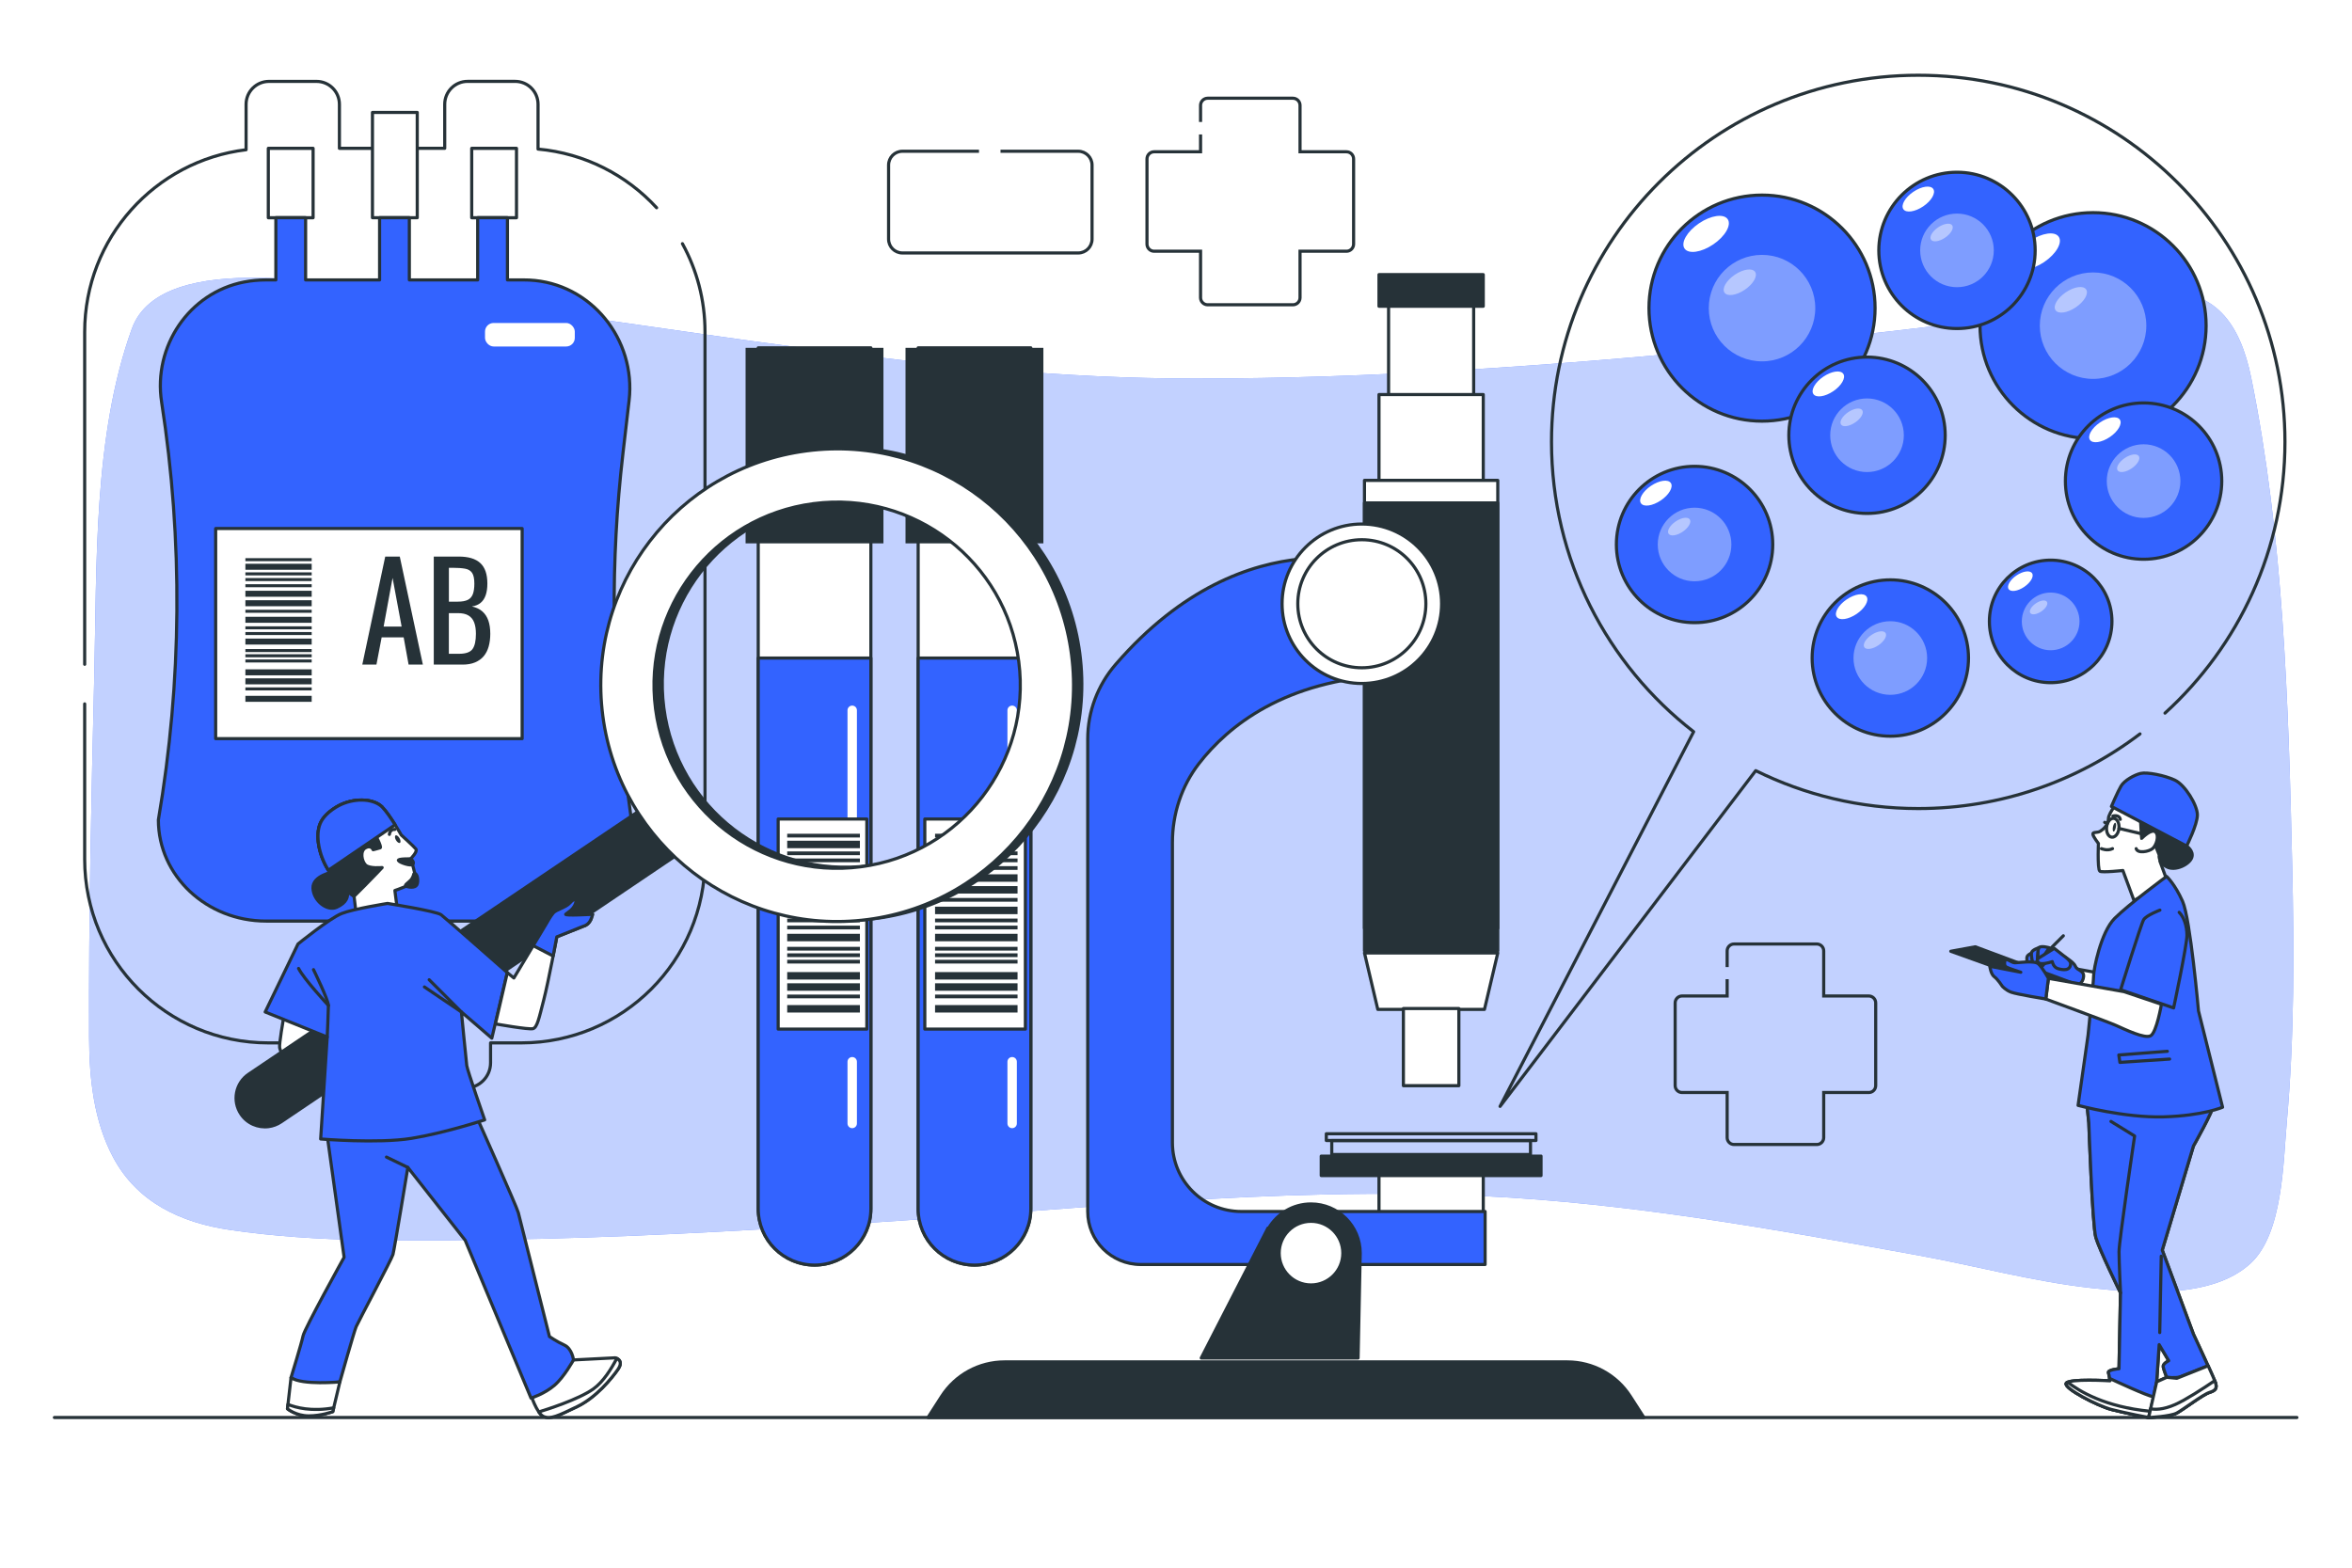 <svg class="animated" id="freepik_stories-blood-research" xmlns="http://www.w3.org/2000/svg" viewBox="0 0 750 500" version="1.1" xmlns:xlink="http://www.w3.org/1999/xlink" xmlns:svgjs="http://svgjs.com/svgjs"><style>svg#freepik_stories-blood-research:not(.animated) .animable {opacity: 0;}svg#freepik_stories-blood-research.animated #freepik--Blood_Cells--inject-2 {animation: 1.5s Infinite  linear floating;animation-delay: 0s;}svg#freepik_stories-blood-research.animated #freepik--Character_2--inject-2 {animation: 1s 1 forwards cubic-bezier(.36,-0.01,.5,1.38) slideRight;animation-delay: 0s;}svg#freepik_stories-blood-research.animated #freepik--Character_1--inject-2 {animation: 1s 1 forwards cubic-bezier(.36,-0.01,.5,1.38) slideUp,1.5s Infinite  linear wind;animation-delay: 0s,1s;}            @keyframes floating {                0% {                    opacity: 1;                    transform: translateY(0px);                }                50% {                    transform: translateY(-10px);                }                100% {                    opacity: 1;                    transform: translateY(0px);                }            }                    @keyframes slideRight {                0% {                    opacity: 0;                    transform: translateX(30px);                }                100% {                    opacity: 1;                    transform: translateX(0);                }            }                    @keyframes slideUp {                0% {                    opacity: 0;                    transform: translateY(30px);                }                100% {                    opacity: 1;                    transform: inherit;                }            }                    @keyframes wind {                0% {                    transform: rotate( 0deg );                }                25% {                    transform: rotate( 1deg );                }                75% {                    transform: rotate( -1deg );                }            }        </style><g id="freepik--background-simple--inject-2" class="animable" style="transform-origin: 379.848px 250.316px;"><g id="elw7umhg19s3f" class="animable" style="transform-origin: 379.848px 250.316px;"><path d="M687.38,93.33c-12.06,1.25-26.77,5.09-33.32,5.96-34.45,4.58-68.99,8.57-103.58,11.93-56.24,5.46-112.77,9.52-169.31,9.52-84.13,0-166.95-17.18-250.2-26.92-19.8-2.31-79.4-15.31-88.92,11.01-12.35,34.13-11.15,75.42-12.01,111.31-.92,38.29-1.79,76.54-1.63,114.8,.06,13.1,1.49,26.59,7.65,38.15,7.71,14.48,21.7,20.89,37.25,23.18,28.14,4.13,56.68,3.5,85.03,3.11,38.32-.54,76.61-2.74,114.85-5.13,66.19-4.13,133.44-11.92,199.82-8.76,46.6,2.22,92.53,10.52,138.34,18.84,18.56,3.37,36.8,8.39,55.58,10.48,15.21,1.69,38.44,3.48,50.74-7.87,10.33-9.53,10.39-32.26,11.53-44.94,2.44-27.32,2.36-54.89,1.73-82.29-1.18-51.34-2.79-104.75-13.07-155.24-3.49-17.12-11.57-29.1-30.48-27.14Z" style="fill: #3363FF; transform-origin: 379.848px 250.316px;" id="eln4puj39er3c" class="animable"></path><g id="el1lvh1ydnszh"><path d="M687.38,93.33c-12.06,1.25-26.77,5.09-33.32,5.96-34.45,4.58-68.99,8.57-103.58,11.93-56.24,5.46-112.77,9.52-169.31,9.52-84.13,0-166.95-17.18-250.2-26.92-19.8-2.31-79.4-15.31-88.92,11.01-12.35,34.13-11.15,75.42-12.01,111.31-.92,38.29-1.79,76.54-1.63,114.8,.06,13.1,1.49,26.59,7.65,38.15,7.71,14.48,21.7,20.89,37.25,23.18,28.14,4.13,56.68,3.5,85.03,3.11,38.32-.54,76.61-2.74,114.85-5.13,66.19-4.13,133.44-11.92,199.82-8.76,46.6,2.22,92.53,10.52,138.34,18.84,18.56,3.37,36.8,8.39,55.58,10.48,15.21,1.69,38.44,3.48,50.74-7.87,10.33-9.53,10.39-32.26,11.53-44.94,2.44-27.32,2.36-54.89,1.73-82.29-1.18-51.34-2.79-104.75-13.07-155.24-3.49-17.12-11.57-29.1-30.48-27.14Z" style="fill: rgb(255, 255, 255); opacity: 0.7; transform-origin: 379.848px 250.316px;" class="animable" id="els3mti25qmf8"></path></g></g></g><g id="freepik--Floor--inject-2" class="animable" style="transform-origin: 374.885px 452.1px;"><line x1="17.34" y1="452.1" x2="732.43" y2="452.1" style="fill: none; stroke: rgb(38, 50, 56); stroke-linecap: round; stroke-linejoin: round; transform-origin: 374.885px 452.1px;" id="elh4hj3r7v8cf" class="animable"></line></g><g id="freepik--Zoom--inject-2" class="animable" style="transform-origin: 603.48px 188.435px;"><path d="M690.37,227.44c23.5-21.39,38.25-52.22,38.25-86.5,0-64.58-52.35-116.94-116.94-116.94s-116.94,52.35-116.94,116.94c0,37.6,17.75,71.05,45.32,92.44l-61.72,119.49,81.52-107.08c15.62,7.73,33.2,12.09,51.81,12.09,26.58,0,51.09-8.87,70.73-23.81" style="fill: none; stroke: rgb(38, 50, 56); stroke-linecap: round; stroke-linejoin: round; transform-origin: 603.48px 188.435px;" id="el5das0mcv2o" class="animable"></path></g><g id="freepik--Blood_Cells--inject-2" class="animable" style="transform-origin: 611.95px 144.865px;"><g id="elalwq2a293bl" class="animable" style="transform-origin: 611.95px 144.865px;"><g id="elnb1uf6w3yh" class="animable" style="transform-origin: 561.87px 98.27px;"><circle cx="561.87" cy="98.27" r="36.05" style="fill: #3363FF; stroke: rgb(38, 50, 56); stroke-linecap: round; stroke-linejoin: round; transform-origin: 561.87px 98.27px;" id="el7995utgop55" class="animable"></circle><g id="elkrvr7djbgzh"><circle cx="561.87" cy="98.27" r="16.98" style="fill: rgb(255, 255, 255); opacity: 0.37; transform-origin: 561.87px 98.27px;" class="animable" id="eln8u5pwt987"></circle></g><path d="M550.93,69.92c1.26,1.85-.81,5.45-4.61,8.03-3.8,2.58-7.91,3.17-9.16,1.32-1.26-1.85,.81-5.45,4.61-8.03,3.8-2.58,7.91-3.17,9.16-1.32Z" style="fill: rgb(255, 255, 255); transform-origin: 544.045px 74.595px;" id="eloc8sn3evfn" class="animable"></path><g id="el1i3sj07xhm7"><path d="M559.66,86.71c.89,1.31-.57,3.86-3.27,5.69-2.7,1.83-5.6,2.25-6.49,.93-.89-1.31,.57-3.86,3.27-5.69,2.7-1.83,5.6-2.25,6.49-.93Z" style="fill: rgb(255, 255, 255); opacity: 0.43; transform-origin: 554.78px 90.02px;" class="animable" id="el5cexif5qwpl"></path></g></g><g id="ele7i7u26s5b" class="animable" style="transform-origin: 667.43px 103.87px;"><circle cx="667.43" cy="103.87" r="36.05" style="fill: #3363FF; stroke: rgb(38, 50, 56); stroke-linecap: round; stroke-linejoin: round; transform-origin: 667.43px 103.87px;" id="ell5tikhdjoj" class="animable"></circle><g id="eloho0fi2xvcr"><circle cx="667.43" cy="103.87" r="16.98" style="fill: rgb(255, 255, 255); opacity: 0.37; transform-origin: 667.43px 103.87px;" class="animable" id="elokeyt7r944c"></circle></g><path d="M656.49,75.52c1.26,1.85-.81,5.45-4.61,8.03-3.8,2.58-7.91,3.17-9.16,1.32-1.26-1.85,.81-5.45,4.61-8.03s7.91-3.17,9.16-1.32Z" style="fill: rgb(255, 255, 255); transform-origin: 649.605px 80.195px;" id="elhzb61pqi7z6" class="animable"></path><g id="el10rjb37wh2qm"><path d="M665.22,92.31c.89,1.31-.57,3.86-3.27,5.69-2.7,1.83-5.6,2.25-6.49,.93-.89-1.31,.57-3.86,3.27-5.69,2.7-1.83,5.6-2.25,6.49-.93Z" style="fill: rgb(255, 255, 255); opacity: 0.43; transform-origin: 660.34px 95.62px;" class="animable" id="elqdv8360ni"></path></g></g><g id="elzv6c1ymass" class="animable" style="transform-origin: 595.35px 138.82px;"><circle cx="595.35" cy="138.82" r="24.93" style="fill: #3363FF; stroke: rgb(38, 50, 56); stroke-linecap: round; stroke-linejoin: round; transform-origin: 595.35px 138.82px;" id="elm3a7rne1ya" class="animable"></circle><g id="elpbshrb9a1l"><circle cx="595.35" cy="138.82" r="11.74" style="fill: rgb(255, 255, 255); opacity: 0.37; transform-origin: 595.35px 138.82px;" class="animable" id="elf0lbhyj2q5q"></circle></g><path d="M587.78,119.22c.87,1.28-.56,3.77-3.19,5.55-2.63,1.78-5.47,2.19-6.34,.91-.87-1.28,.56-3.77,3.19-5.55s5.47-2.19,6.34-.91Z" style="fill: rgb(255, 255, 255); transform-origin: 583.015px 122.45px;" id="elxrn6b6mf5ef" class="animable"></path><g id="elwnw5yzacdcd"><path d="M593.82,130.82c.62,.91-.4,2.67-2.26,3.93-1.86,1.26-3.87,1.55-4.49,.65-.62-.91,.4-2.67,2.26-3.93,1.86-1.26,3.87-1.55,4.49-.65Z" style="fill: rgb(255, 255, 255); opacity: 0.43; transform-origin: 590.445px 133.11px;" class="animable" id="elp7fr3qx69e"></path></g></g><g id="elwt2y7jffc6i" class="animable" style="transform-origin: 653.91px 198.19px;"><g id="elutnwsqex4ri"><circle cx="653.91" cy="198.19" r="19.54" style="fill: #3363FF; stroke: rgb(38, 50, 56); stroke-linecap: round; stroke-linejoin: round; transform-origin: 653.91px 198.19px; transform: rotate(-75.15deg);" class="animable" id="el20pd1jdvgbs"></circle></g><g id="el80mjav52uxx"><circle cx="653.91" cy="198.19" r="9.2" style="fill: rgb(255, 255, 255); opacity: 0.37; transform-origin: 653.91px 198.19px; transform: rotate(-75.07deg);" class="animable" id="eli24dcjspvz7"></circle></g><path d="M647.98,182.83c.68,1-.44,2.95-2.5,4.35-2.06,1.4-4.29,1.72-4.97,.71-.68-1,.44-2.95,2.5-4.35,2.06-1.4,4.29-1.72,4.97-.71Z" style="fill: rgb(255, 255, 255); transform-origin: 644.245px 185.36px;" id="el491haup3j2m" class="animable"></path><g id="elth3ffbq3co"><path d="M652.71,191.93c.48,.71-.31,2.09-1.77,3.08-1.46,.99-3.04,1.22-3.52,.51s.31-2.09,1.77-3.08c1.46-.99,3.04-1.22,3.52-.51Z" style="fill: rgb(255, 255, 255); opacity: 0.43; transform-origin: 650.065px 193.725px;" class="animable" id="el8lhyxyz6ozj"></path></g></g><g id="elz5k7ckmyus" class="animable" style="transform-origin: 624.04px 79.86px;"><g id="el4vxikkv0lyi"><circle cx="624.04" cy="79.86" r="24.93" style="fill: #3363FF; stroke: rgb(38, 50, 56); stroke-linecap: round; stroke-linejoin: round; transform-origin: 624.04px 79.86px; transform: rotate(-22.87deg);" class="animable" id="el2ecyrpipyx8"></circle></g><g id="elo01qhqc3p4"><circle cx="624.04" cy="79.86" r="11.74" style="fill: rgb(255, 255, 255); opacity: 0.37; transform-origin: 624.04px 79.86px; transform: rotate(-22.67deg);" class="animable" id="elurocpqop6k"></circle></g><path d="M616.47,60.26c.87,1.28-.56,3.77-3.19,5.55-2.63,1.78-5.47,2.19-6.34,.91-.87-1.28,.56-3.77,3.19-5.55s5.47-2.19,6.34-.91Z" style="fill: rgb(255, 255, 255); transform-origin: 611.705px 63.49px;" id="elbrbyyvurtpp" class="animable"></path><g id="eliot05o2qybn"><path d="M622.51,71.87c.62,.91-.4,2.67-2.26,3.93-1.86,1.26-3.87,1.55-4.49,.65-.62-.91,.4-2.67,2.26-3.93,1.86-1.26,3.87-1.55,4.49-.65Z" style="fill: rgb(255, 255, 255); opacity: 0.43; transform-origin: 619.135px 74.16px;" class="animable" id="elcb1tqpj2r85"></path></g></g><g id="elbn5lsnxw7jp" class="animable" style="transform-origin: 683.54px 153.44px;"><circle cx="683.54" cy="153.44" r="24.93" style="fill: #3363FF; stroke: rgb(38, 50, 56); stroke-linecap: round; stroke-linejoin: round; transform-origin: 683.54px 153.44px;" id="elp2gjtv10olg" class="animable"></circle><g id="el95hicg8ax6"><circle cx="683.54" cy="153.44" r="11.74" style="fill: rgb(255, 255, 255); opacity: 0.37; transform-origin: 683.54px 153.44px;" class="animable" id="elqwegz9rlgwe"></circle></g><path d="M675.97,133.84c.87,1.28-.56,3.77-3.19,5.55-2.63,1.78-5.47,2.19-6.34,.91-.87-1.28,.56-3.77,3.19-5.55,2.63-1.78,5.47-2.19,6.34-.91Z" style="fill: rgb(255, 255, 255); transform-origin: 671.205px 137.07px;" id="ele6ktufwwitv" class="animable"></path><g id="elzu6yolursc"><path d="M682.01,145.45c.62,.91-.4,2.67-2.26,3.93-1.86,1.26-3.87,1.55-4.49,.65-.62-.91,.4-2.67,2.26-3.93,1.86-1.26,3.87-1.55,4.49-.65Z" style="fill: rgb(255, 255, 255); opacity: 0.43; transform-origin: 678.635px 147.74px;" class="animable" id="el5jpyp7taoj"></path></g></g><g id="elfs4nflw9rhh" class="animable" style="transform-origin: 540.36px 173.66px;"><circle cx="540.36" cy="173.66" r="24.93" style="fill: #3363FF; stroke: rgb(38, 50, 56); stroke-linecap: round; stroke-linejoin: round; transform-origin: 540.36px 173.66px;" id="elrsiyk1wqyt" class="animable"></circle><g id="elulk5v6f1ota"><circle cx="540.36" cy="173.66" r="11.74" style="fill: rgb(255, 255, 255); opacity: 0.37; transform-origin: 540.36px 173.66px;" class="animable" id="elbxaxhh39o3l"></circle></g><path d="M532.79,154.05c.87,1.28-.56,3.77-3.19,5.55-2.63,1.78-5.47,2.19-6.34,.91-.87-1.28,.56-3.77,3.19-5.55,2.63-1.78,5.47-2.19,6.34-.91Z" style="fill: rgb(255, 255, 255); transform-origin: 528.025px 157.28px;" id="elbiz41iglw8" class="animable"></path><g id="ellpt0egv4ma9"><path d="M538.83,165.66c.62,.91-.4,2.67-2.26,3.93s-3.87,1.55-4.49,.65c-.62-.91,.4-2.67,2.26-3.93s3.87-1.55,4.49-.65Z" style="fill: rgb(255, 255, 255); opacity: 0.43; transform-origin: 535.455px 167.95px;" class="animable" id="elv6av8iiol8i"></path></g></g><g id="elz6zbmd7lx8d" class="animable" style="transform-origin: 602.78px 209.87px;"><g id="el4w3lv2cmjgs"><circle cx="602.78" cy="209.87" r="24.93" style="fill: #3363FF; stroke: rgb(38, 50, 56); stroke-linecap: round; stroke-linejoin: round; transform-origin: 602.78px 209.87px; transform: rotate(-22.87deg);" class="animable" id="elgprft94zacg"></circle></g><g id="el6c1n4rtuhkw"><circle cx="602.78" cy="209.87" r="11.74" style="fill: rgb(255, 255, 255); opacity: 0.37; transform-origin: 602.78px 209.87px; transform: rotate(-45deg);" class="animable" id="el51dqu5r4r4n"></circle></g><path d="M595.21,190.27c.87,1.28-.56,3.77-3.19,5.55-2.63,1.78-5.47,2.19-6.34,.91-.87-1.28,.56-3.77,3.19-5.55s5.47-2.19,6.34-.91Z" style="fill: rgb(255, 255, 255); transform-origin: 590.445px 193.5px;" id="ellwxuqczp60d" class="animable"></path><g id="eliucdslt122b"><path d="M601.25,201.87c.62,.91-.4,2.67-2.26,3.93-1.86,1.26-3.87,1.55-4.49,.65-.62-.91,.4-2.67,2.26-3.93,1.86-1.26,3.87-1.55,4.49-.65Z" style="fill: rgb(255, 255, 255); opacity: 0.43; transform-origin: 597.875px 204.16px;" class="animable" id="el6otrxv8eevb"></path></g></g></g></g><g id="freepik--Microscope--inject-2" class="animable" style="transform-origin: 410.065px 269.845px;"><g id="elki0uavkkmc" class="animable" style="transform-origin: 410.065px 269.845px;"><g id="elm8mtm7yy4c"><rect x="439.73" y="372.04" width="33.25" height="28.89" style="fill: rgb(255, 255, 255); stroke: rgb(38, 50, 56); stroke-linecap: round; stroke-linejoin: round; transform-origin: 456.355px 386.485px; transform: rotate(180deg);" class="animable" id="el7snlhqk0gww"></rect></g><path d="M442.79,181.23v34.13c-33.17,1.59-51.18,16.17-60.47,28.17-5.57,7.19-8.46,16.09-8.46,25.19v95.72c0,12.13,9.83,21.96,21.96,21.96h77.75v16.9h-109.82c-9.33,0-16.9-7.56-16.9-16.9h0V235.67c0-8.74,3.19-17.16,8.91-23.77,42.29-48.87,87.04-30.68,87.04-30.68Z" style="fill: #3363FF; stroke: rgb(38, 50, 56); stroke-linecap: round; stroke-linejoin: round; transform-origin: 410.21px 290.604px;" id="el14aowqubnud9" class="animable"></path><g id="elwdns6fv98j"><rect x="442.79" y="91.27" width="27.13" height="124.1" style="fill: rgb(255, 255, 255); stroke: rgb(38, 50, 56); stroke-linecap: round; stroke-linejoin: round; transform-origin: 456.355px 153.32px; transform: rotate(180deg);" class="animable" id="elqdsu2u4or4q"></rect></g><g id="el7z6wkdi6wif"><rect x="439.73" y="125.84" width="33.25" height="124.1" style="fill: rgb(255, 255, 255); stroke: rgb(38, 50, 56); stroke-linecap: round; stroke-linejoin: round; transform-origin: 456.355px 187.89px; transform: rotate(180deg);" class="animable" id="eldijpsa8mf5a"></rect></g><g id="elp425rw9ziv"><rect x="439.73" y="87.59" width="33.25" height="10.08" style="fill: rgb(38, 50, 56); stroke: rgb(38, 50, 56); stroke-linecap: round; stroke-linejoin: round; transform-origin: 456.355px 92.63px; transform: rotate(180deg);" class="animable" id="elj0tw3whntzk"></rect></g><g id="elj27n2ea1nvq" class="animable" style="transform-origin: 456.355px 364.91px;"><rect x="424.67" y="363.78" width="63.37" height="4.44" style="fill: none; stroke: rgb(38, 50, 56); stroke-linecap: round; stroke-linejoin: round; transform-origin: 456.355px 366px;" id="ellg6o26p5ayc" class="animable"></rect><rect x="422.93" y="361.6" width="66.85" height="2.15" style="fill: none; stroke: rgb(38, 50, 56); stroke-linecap: round; stroke-linejoin: round; transform-origin: 456.355px 362.675px;" id="el7q7owloktbr" class="animable"></rect></g><g id="el1kn34fsy8vq"><rect x="421.31" y="368.73" width="70.09" height="6.2" style="fill: rgb(38, 50, 56); stroke: rgb(38, 50, 56); stroke-linecap: round; stroke-linejoin: round; transform-origin: 456.355px 371.83px; transform: rotate(180deg);" class="animable" id="elamr90s4f4o9"></rect></g><g id="elnpo9k0ykfxh"><rect x="435.1" y="153.21" width="42.51" height="142.83" style="fill: rgb(255, 255, 255); stroke: rgb(38, 50, 56); stroke-linecap: round; stroke-linejoin: round; transform-origin: 456.355px 224.625px; transform: rotate(180deg);" class="animable" id="eluzk2gdkb8f"></rect></g><g id="elvmikgbsoc09"><rect x="435.1" y="160.41" width="42.51" height="142.83" style="fill: rgb(38, 50, 56); stroke: rgb(38, 50, 56); stroke-linecap: round; stroke-linejoin: round; transform-origin: 456.355px 231.825px; transform: rotate(180deg);" class="animable" id="elbw5qlskekea"></rect></g><polygon points="439.35 321.94 473.36 321.94 477.61 303.93 435.1 303.93 439.35 321.94" style="fill: rgb(255, 255, 255); stroke: rgb(38, 50, 56); stroke-linecap: round; stroke-linejoin: round; transform-origin: 456.355px 312.935px;" id="el3y1yb6iv5r6" class="animable"></polygon><g id="elucfzproyjk"><rect x="447.51" y="321.66" width="17.69" height="24.61" style="fill: rgb(255, 255, 255); stroke: rgb(38, 50, 56); stroke-linecap: round; stroke-linejoin: round; transform-origin: 456.355px 333.965px; transform: rotate(180deg);" class="animable" id="el0ji3m6w81ouq"></rect></g><g id="elmti96hxxz8h"><circle cx="434.26" cy="192.56" r="25.43" style="fill: rgb(255, 255, 255); stroke: rgb(38, 50, 56); stroke-linecap: round; stroke-linejoin: round; transform-origin: 434.26px 192.56px; transform: rotate(-35.56deg);" class="animable" id="elu4ew7wil1za"></circle></g><path d="M413.84,192.56c0-11.28,9.14-20.42,20.42-20.42s20.42,9.14,20.42,20.42-9.14,20.42-20.42,20.42-20.42-9.14-20.42-20.42Z" style="fill: rgb(255, 255, 255); stroke: rgb(38, 50, 56); stroke-linecap: round; stroke-linejoin: round; transform-origin: 434.26px 192.56px;" id="elbw0qh44iuz" class="animable"></path><path d="M404.32,391.69l.21,.06c2.73-4.64,7.75-7.76,13.52-7.76,8.66,0,15.69,7.02,15.69,15.69l-.68,33.44h-50.01l21.27-41.43Z" style="fill: rgb(38, 50, 56); stroke: rgb(38, 50, 56); stroke-linecap: round; stroke-linejoin: round; transform-origin: 408.395px 408.555px;" id="elbj3gaddp98n" class="animable"></path><path d="M407.9,399.67c0-5.61,4.54-10.15,10.15-10.15s10.15,4.55,10.15,10.15-4.54,10.15-10.15,10.15-10.15-4.55-10.15-10.15Z" style="fill: rgb(255, 255, 255); stroke: rgb(38, 50, 56); stroke-linecap: round; stroke-linejoin: round; transform-origin: 418.05px 399.67px;" id="elnvghtuvzo3" class="animable"></path><path d="M295.92,452.1h228.29l-4.38-6.8c-4.38-6.81-11.93-10.93-20.03-10.93h-179.47c-8.1,0-15.64,4.12-20.03,10.93l-4.38,6.8Z" style="fill: rgb(38, 50, 56); stroke: rgb(38, 50, 56); stroke-linecap: round; stroke-linejoin: round; transform-origin: 410.065px 443.235px;" id="ellzmymyrrpx" class="animable"></path></g></g><g id="freepik--Test_tubes--inject-2" class="animable" style="transform-origin: 285.23px 257.21px;"><g id="elijp7jejzodh" class="animable" style="transform-origin: 259.73px 257.21px;"><g id="elcamm9byxi9e" class="animable" style="transform-origin: 259.73px 257.21px;"><path d="M241.78,110.94h35.92V385.52c0,9.91-8.05,17.96-17.96,17.96h0c-9.91,0-17.96-8.05-17.96-17.96V110.94h0Z" style="fill: rgb(255, 255, 255); stroke: rgb(38, 50, 56); stroke-linecap: round; stroke-linejoin: round; transform-origin: 259.74px 257.21px;" id="elcyswugoy9r" class="animable"></path><path d="M241.78,209.88v175.64c0,9.92,8.04,17.96,17.96,17.96h0c9.92,0,17.96-8.04,17.96-17.96V209.88h-35.92Z" style="fill: #3363FF; stroke: rgb(38, 50, 56); stroke-linecap: round; stroke-linejoin: round; transform-origin: 259.74px 306.68px;" id="elhsh9wdyry9e" class="animable"></path><rect x="237.75" y="110.94" width="43.96" height="62.36" style="fill: rgb(38, 50, 56); transform-origin: 259.73px 142.12px;" id="el0ywen5agdmh" class="animable"></rect><g id="ela0wpsssfv4v" class="animable" style="transform-origin: 271.75px 292.43px;"><line x1="271.75" y1="338.63" x2="271.75" y2="358.32" style="fill: none; stroke: rgb(255, 255, 255); stroke-linecap: round; stroke-miterlimit: 10; stroke-width: 3px; transform-origin: 271.75px 348.475px;" id="eld8yy0y37p0q" class="animable"></line><line x1="271.75" y1="226.54" x2="271.75" y2="315.15" style="fill: none; stroke: rgb(255, 255, 255); stroke-linecap: round; stroke-miterlimit: 10; stroke-width: 3px; transform-origin: 271.75px 270.845px;" id="ely1qgoboogf" class="animable"></line></g></g><g id="el3l1jkf7ymvo" class="animable" style="transform-origin: 262.275px 294.72px;"><rect x="248.14" y="261.22" width="28.27" height="67" style="fill: rgb(255, 255, 255); stroke: rgb(38, 50, 56); stroke-linecap: round; stroke-linejoin: round; transform-origin: 262.275px 294.72px;" id="el18j1v897mjx" class="animable"></rect><rect x="251.02" y="265.92" width="23.18" height="1.19" style="fill: rgb(38, 50, 56); transform-origin: 262.61px 266.515px;" id="elftl9v2pjkot" class="animable"></rect><rect x="251.02" y="271.56" width="23.18" height="1.19" style="fill: rgb(38, 50, 56); transform-origin: 262.61px 272.155px;" id="el8kc0cqbrr8u" class="animable"></rect><rect x="251.02" y="273.81" width="23.18" height="1.19" style="fill: rgb(38, 50, 56); transform-origin: 262.61px 274.405px;" id="eloz0ewq41pk" class="animable"></rect><rect x="251.02" y="276.25" width="23.18" height="1.19" style="fill: rgb(38, 50, 56); transform-origin: 262.61px 276.845px;" id="elfq3qv874fuh" class="animable"></rect><rect x="251.02" y="286.4" width="23.18" height="1.19" style="fill: rgb(38, 50, 56); transform-origin: 262.61px 286.995px;" id="el90l6s843uii" class="animable"></rect><rect x="251.02" y="292.97" width="23.18" height="1.19" style="fill: rgb(38, 50, 56); transform-origin: 262.61px 293.565px;" id="eldfdhg7pk2dn" class="animable"></rect><rect x="251.02" y="295.23" width="23.18" height="1.19" style="fill: rgb(38, 50, 56); transform-origin: 262.61px 295.825px;" id="el5mtsq06n1wr" class="animable"></rect><rect x="251.02" y="304.06" width="23.18" height="1.19" style="fill: rgb(38, 50, 56); transform-origin: 262.61px 304.655px;" id="el8j1o2skdje5" class="animable"></rect><rect x="251.02" y="306.12" width="23.18" height="1.19" style="fill: rgb(38, 50, 56); transform-origin: 262.61px 306.715px;" id="el86eo6hlv92g" class="animable"></rect><rect x="251.02" y="317.21" width="23.18" height="1.19" style="fill: rgb(38, 50, 56); transform-origin: 262.61px 317.805px;" id="elvc8fc9o5fc8" class="animable"></rect><rect x="251.02" y="301.99" width="23.18" height="1.19" style="fill: rgb(38, 50, 56); transform-origin: 262.61px 302.585px;" id="elg7by6w2uh7r" class="animable"></rect><rect x="251.02" y="268.14" width="23.18" height="2.38" style="fill: rgb(38, 50, 56); transform-origin: 262.61px 269.33px;" id="el3n6qp89ea7d" class="animable"></rect><rect x="251.02" y="278.85" width="23.18" height="2.38" style="fill: rgb(38, 50, 56); transform-origin: 262.61px 280.04px;" id="elvgh4pp4dkml" class="animable"></rect><rect x="251.02" y="282.61" width="23.18" height="2.38" style="fill: rgb(38, 50, 56); transform-origin: 262.61px 283.8px;" id="el4vorl4nky9j" class="animable"></rect><rect x="251.02" y="289.18" width="23.18" height="2.38" style="fill: rgb(38, 50, 56); transform-origin: 262.61px 290.37px;" id="el0844gidkefpx" class="animable"></rect><rect x="251.02" y="297.83" width="23.18" height="2.38" style="fill: rgb(38, 50, 56); transform-origin: 262.61px 299.02px;" id="elun0ux0qn6m" class="animable"></rect><rect x="251.02" y="310.04" width="23.18" height="2.38" style="fill: rgb(38, 50, 56); transform-origin: 262.61px 311.23px;" id="ele54yrol38kl" class="animable"></rect><rect x="251.02" y="313.61" width="23.18" height="2.38" style="fill: rgb(38, 50, 56); transform-origin: 262.61px 314.8px;" id="el8brg2qnd9gu" class="animable"></rect><rect x="251.02" y="320.56" width="23.18" height="2.38" style="fill: rgb(38, 50, 56); transform-origin: 262.61px 321.75px;" id="el4qlf28cjugv" class="animable"></rect></g></g><g id="el5726oi9aroo" class="animable" style="transform-origin: 310.73px 257.21px;"><g id="elqr9t6stz3w" class="animable" style="transform-origin: 310.73px 257.21px;"><path d="M292.78,110.94h35.92V385.52c0,9.91-8.05,17.96-17.96,17.96h0c-9.91,0-17.96-8.05-17.96-17.96V110.94h0Z" style="fill: rgb(255, 255, 255); stroke: rgb(38, 50, 56); stroke-linecap: round; stroke-linejoin: round; transform-origin: 310.74px 257.21px;" id="el5za50r60fl8" class="animable"></path><path d="M292.78,209.88v175.64c0,9.92,8.04,17.96,17.96,17.96h0c9.92,0,17.96-8.04,17.96-17.96V209.88h-35.92Z" style="fill: #3363FF; stroke: rgb(38, 50, 56); stroke-linecap: round; stroke-linejoin: round; transform-origin: 310.74px 306.68px;" id="elfjuwcttva2m" class="animable"></path><rect x="288.75" y="110.94" width="43.96" height="62.36" style="fill: rgb(38, 50, 56); transform-origin: 310.73px 142.12px;" id="el2tazqrjinyt" class="animable"></rect><g id="el3l1rb8wn9r8" class="animable" style="transform-origin: 322.75px 292.43px;"><line x1="322.75" y1="338.63" x2="322.75" y2="358.32" style="fill: none; stroke: rgb(255, 255, 255); stroke-linecap: round; stroke-miterlimit: 10; stroke-width: 3px; transform-origin: 322.75px 348.475px;" id="elfzuetqncju6" class="animable"></line><line x1="322.75" y1="226.54" x2="322.75" y2="315.15" style="fill: none; stroke: rgb(255, 255, 255); stroke-linecap: round; stroke-miterlimit: 10; stroke-width: 3px; transform-origin: 322.75px 270.845px;" id="elfsjl9y6gqsn" class="animable"></line></g></g><g id="elunyxh5igvtp" class="animable" style="transform-origin: 310.935px 294.72px;"><rect x="294.9" y="261.22" width="32.07" height="67" style="fill: rgb(255, 255, 255); stroke: rgb(38, 50, 56); stroke-linecap: round; stroke-linejoin: round; transform-origin: 310.935px 294.72px;" id="elp56mr3gy4sf" class="animable"></rect><rect x="298.17" y="265.92" width="26.3" height="1.19" style="fill: rgb(38, 50, 56); transform-origin: 311.32px 266.515px;" id="elumi53l6aibb" class="animable"></rect><rect x="298.17" y="271.56" width="26.3" height="1.19" style="fill: rgb(38, 50, 56); transform-origin: 311.32px 272.155px;" id="elwgfv1xh6sh" class="animable"></rect><rect x="298.17" y="273.81" width="26.3" height="1.19" style="fill: rgb(38, 50, 56); transform-origin: 311.32px 274.405px;" id="eloqhydp61auf" class="animable"></rect><rect x="298.17" y="276.25" width="26.3" height="1.19" style="fill: rgb(38, 50, 56); transform-origin: 311.32px 276.845px;" id="elg1c35jy5059" class="animable"></rect><rect x="298.17" y="286.4" width="26.3" height="1.19" style="fill: rgb(38, 50, 56); transform-origin: 311.32px 286.995px;" id="el5y68984p88" class="animable"></rect><rect x="298.17" y="292.97" width="26.3" height="1.19" style="fill: rgb(38, 50, 56); transform-origin: 311.32px 293.565px;" id="elkdg69dgf53" class="animable"></rect><rect x="298.17" y="295.23" width="26.3" height="1.19" style="fill: rgb(38, 50, 56); transform-origin: 311.32px 295.825px;" id="elgdsrabnxy8" class="animable"></rect><rect x="298.17" y="304.06" width="26.3" height="1.19" style="fill: rgb(38, 50, 56); transform-origin: 311.32px 304.655px;" id="elkzi5fhwxtt9" class="animable"></rect><rect x="298.17" y="306.12" width="26.3" height="1.19" style="fill: rgb(38, 50, 56); transform-origin: 311.32px 306.715px;" id="elm1zratgskt" class="animable"></rect><rect x="298.17" y="317.21" width="26.3" height="1.19" style="fill: rgb(38, 50, 56); transform-origin: 311.32px 317.805px;" id="eluxcnkxrke8" class="animable"></rect><rect x="298.17" y="301.99" width="26.3" height="1.19" style="fill: rgb(38, 50, 56); transform-origin: 311.32px 302.585px;" id="elhnzfa527qla" class="animable"></rect><rect x="298.17" y="268.14" width="26.3" height="2.38" style="fill: rgb(38, 50, 56); transform-origin: 311.32px 269.33px;" id="elc6uigpk5hxt" class="animable"></rect><rect x="298.17" y="278.85" width="26.3" height="2.38" style="fill: rgb(38, 50, 56); transform-origin: 311.32px 280.04px;" id="elniqazzx0u2b" class="animable"></rect><rect x="298.17" y="282.61" width="26.3" height="2.38" style="fill: rgb(38, 50, 56); transform-origin: 311.32px 283.8px;" id="el96w6exsj4db" class="animable"></rect><rect x="298.17" y="289.18" width="26.3" height="2.38" style="fill: rgb(38, 50, 56); transform-origin: 311.32px 290.37px;" id="el4wk71ddwmv4" class="animable"></rect><rect x="298.17" y="297.83" width="26.3" height="2.38" style="fill: rgb(38, 50, 56); transform-origin: 311.32px 299.02px;" id="elzcf7nlr5o5e" class="animable"></rect><rect x="298.17" y="310.04" width="26.3" height="2.38" style="fill: rgb(38, 50, 56); transform-origin: 311.32px 311.23px;" id="ely9ic36nrnoo" class="animable"></rect><rect x="298.17" y="313.61" width="26.3" height="2.38" style="fill: rgb(38, 50, 56); transform-origin: 311.32px 314.8px;" id="el3lu9t05fc7r" class="animable"></rect><rect x="298.17" y="320.56" width="26.3" height="2.38" style="fill: rgb(38, 50, 56); transform-origin: 311.32px 321.75px;" id="elff7ko7xjk26" class="animable"></rect></g></g></g><g id="freepik--Blood_Bag--inject-2" class="animable animator-active" style="transform-origin: 125.905px 186.49px;"><g id="eledzcl7d8gvg" class="animable" style="transform-origin: 125.905px 186.49px;"><rect x="85.56" y="47.31" width="14.28" height="22.14" style="fill: none; stroke: rgb(38, 50, 56); stroke-linecap: round; stroke-linejoin: round; transform-origin: 92.7px 58.38px;" id="el5d89brjd4sn" class="animable"></rect><rect x="150.42" y="47.31" width="14.28" height="22.14" style="fill: none; stroke: rgb(38, 50, 56); stroke-linecap: round; stroke-linejoin: round; transform-origin: 157.56px 58.38px;" id="elch79fhlrzwv" class="animable"></rect><rect x="118.77" y="35.86" width="14.28" height="33.58" style="fill: none; stroke: rgb(38, 50, 56); stroke-linecap: round; stroke-linejoin: round; transform-origin: 125.91px 52.65px;" id="elbsub1egbau4" class="animable"></rect><path d="M27,224.5v49.56c0,32.34,26.22,58.56,58.56,58.56h9.82v6.36c0,4.45,3.61,8.05,8.05,8.05h44.95c4.45,0,8.05-3.61,8.05-8.05v-6.36h9.82c32.34,0,58.56-26.22,58.56-58.56V105.87c0-10.2-2.61-19.79-7.2-28.15m-99.04-30.41h-10.34v-14.04c0-4.04-3.27-7.31-7.31-7.31h-15.14c-4.04,0-7.31,3.27-7.31,7.31v14.49c-29,3.5-51.47,28.18-51.47,58.12v105.99M209.38,66.26c-9.58-10.42-22.89-17.36-37.81-18.71v-14.29c0-4.04-3.27-7.31-7.31-7.31h-15.14c-4.04,0-7.31,3.27-7.31,7.31v14.04h-8.42m12.41,291.48h-39.79v-6h39.79v6Z" style="fill: none; stroke: rgb(38, 50, 56); stroke-linecap: round; stroke-linejoin: round; transform-origin: 125.905px 186.49px;" id="elh0v9c3xqsnd" class="animable"></path><path d="M198.62,144.83l1.98-17.07c2.27-19.54-12.19-37.5-31.84-38.44-.59-.03-1.17-.04-1.77-.04h-5.18v-19.85h-9.49v19.85h-21.79v-19.85h-9.49v19.85h-23.59v-19.85h-9.49v19.85h-3.13c-2.4,0-4.75,.23-7.01,.67-17.58,3.43-29.02,20.57-26.29,38.27h0c6.84,44.22,6.49,89.16-1.03,133.28h0c0,17.82,15.37,32.27,34.33,32.27h82.17c18.96,0,34.33-14.45,34.33-32.27l-1.87-14.05c-4.52-34.04-4.81-68.52-.84-102.63Z" style="fill: #3363FF; stroke: rgb(38, 50, 56); stroke-linecap: round; stroke-linejoin: round; transform-origin: 125.915px 181.6px;" id="elk7h33kwx6x" class="animable"></path><rect x="68.77" y="168.57" width="97.73" height="67.02" style="fill: rgb(255, 255, 255); stroke: rgb(38, 50, 56); stroke-linecap: round; stroke-linejoin: round; transform-origin: 117.635px 202.08px;" id="elzj1jf5n61a" class="animable"></rect><g id="elgxnrke81h54" class="animable" style="transform-origin: 88.82px 200.93px;"><rect x="78.25" y="178.02" width="21.14" height=".96" style="fill: rgb(38, 50, 56); transform-origin: 88.82px 178.5px;" id="el90z3kug8d3" class="animable"></rect><rect x="78.25" y="182.55" width="21.14" height=".96" style="fill: rgb(38, 50, 56); transform-origin: 88.82px 183.03px;" id="elkes96s1kq2" class="animable"></rect><rect x="78.25" y="184.37" width="21.14" height=".96" style="fill: rgb(38, 50, 56); transform-origin: 88.82px 184.85px;" id="elobfvcsb824" class="animable"></rect><rect x="78.25" y="186.33" width="21.14" height=".96" style="fill: rgb(38, 50, 56); transform-origin: 88.82px 186.81px;" id="el4ucjh397bfg" class="animable"></rect><rect x="78.25" y="194.48" width="21.14" height=".96" style="fill: rgb(38, 50, 56); transform-origin: 88.82px 194.96px;" id="el32jchw44h38" class="animable"></rect><rect x="78.25" y="199.76" width="21.14" height=".96" style="fill: rgb(38, 50, 56); transform-origin: 88.82px 200.24px;" id="el74z98kr306j" class="animable"></rect><rect x="78.25" y="201.58" width="21.14" height=".96" style="fill: rgb(38, 50, 56); transform-origin: 88.82px 202.06px;" id="elmu0fnun4ld" class="animable"></rect><rect x="78.25" y="208.67" width="21.14" height=".96" style="fill: rgb(38, 50, 56); transform-origin: 88.82px 209.15px;" id="elimpf088g1rc" class="animable"></rect><rect x="78.25" y="210.33" width="21.14" height=".96" style="fill: rgb(38, 50, 56); transform-origin: 88.82px 210.81px;" id="el2433g65ztrz" class="animable"></rect><rect x="78.25" y="219.24" width="21.14" height=".96" style="fill: rgb(38, 50, 56); transform-origin: 88.82px 219.72px;" id="elhnkxn22n0nk" class="animable"></rect><rect x="78.25" y="207.01" width="21.14" height=".96" style="fill: rgb(38, 50, 56); transform-origin: 88.82px 207.49px;" id="elsblwxrhizp8" class="animable"></rect><rect x="78.25" y="179.81" width="21.14" height="1.91" style="fill: rgb(38, 50, 56); transform-origin: 88.82px 180.765px;" id="el6poollrt14k" class="animable"></rect><rect x="78.25" y="188.42" width="21.14" height="1.91" style="fill: rgb(38, 50, 56); transform-origin: 88.82px 189.375px;" id="el4r6k6dygyyk" class="animable"></rect><rect x="78.25" y="191.44" width="21.14" height="1.91" style="fill: rgb(38, 50, 56); transform-origin: 88.82px 192.395px;" id="elkbzvpd33tq9" class="animable"></rect><rect x="78.25" y="196.72" width="21.14" height="1.91" style="fill: rgb(38, 50, 56); transform-origin: 88.82px 197.675px;" id="elowv8rzrbygh" class="animable"></rect><rect x="78.25" y="203.67" width="21.14" height="1.91" style="fill: rgb(38, 50, 56); transform-origin: 88.82px 204.625px;" id="elzx4ps3dl9e" class="animable"></rect><rect x="78.25" y="213.48" width="21.14" height="1.91" style="fill: rgb(38, 50, 56); transform-origin: 88.82px 214.435px;" id="elphejsiml1ui" class="animable"></rect><rect x="78.25" y="216.35" width="21.14" height="1.91" style="fill: rgb(38, 50, 56); transform-origin: 88.82px 217.305px;" id="el3y6oaxum1ik" class="animable"></rect><rect x="78.25" y="221.93" width="21.14" height="1.91" style="fill: rgb(38, 50, 56); transform-origin: 88.82px 222.885px;" id="elw5ju333j1ma" class="animable"></rect></g><g id="ellz368ge4k2" class="animable" style="transform-origin: 135.935px 194.74px;"><path d="M115.53,211.96l7.31-34.45h4.64l7.36,34.45h-4.55l-1.57-8.68h-7.02l-1.66,8.68h-4.51Zm6.8-12.12h5.74l-2.89-15.52-2.85,15.52Z" style="fill: rgb(38, 50, 56); transform-origin: 125.185px 194.735px;" id="eluvvweid296q" class="animable"></path><path d="M138.32,211.96v-34.45h7.91c1.56,0,2.91,.17,4.06,.51,1.15,.34,2.11,.87,2.87,1.57,.77,.71,1.33,1.61,1.7,2.7,.37,1.09,.55,2.38,.55,3.85s-.18,2.64-.53,3.68c-.36,1.04-.89,1.85-1.62,2.45-.72,.6-1.65,.98-2.79,1.15,1.39,.31,2.51,.84,3.36,1.6,.85,.75,1.48,1.72,1.89,2.89,.41,1.18,.62,2.59,.62,4.23,0,1.48-.17,2.82-.51,4.04-.34,1.22-.87,2.25-1.59,3.11-.72,.85-1.64,1.51-2.76,1.98-1.12,.47-2.45,.7-3.98,.7h-9.19Zm4.81-20.07h2.85c1.36,0,2.42-.19,3.19-.57,.77-.38,1.3-1,1.62-1.85,.31-.85,.47-1.96,.47-3.32,0-1.59-.24-2.74-.72-3.44-.48-.71-1.23-1.16-2.25-1.34-1.02-.18-2.35-.28-4-.28h-1.15v10.8Zm0,16.63h3.23c2.15,0,3.59-.5,4.32-1.51,.72-1.01,1.08-2.63,1.08-4.87,0-1.45-.19-2.66-.57-3.64-.38-.98-.99-1.72-1.83-2.21-.84-.5-1.96-.74-3.38-.74h-2.85v12.97Z" style="fill: rgb(38, 50, 56); transform-origin: 147.325px 194.74px;" id="elf2xw2g17d17" class="animable"></path></g><rect x="154.66" y="103.01" width="28.63" height="7.5" rx="2.74" ry="2.74" style="fill: rgb(255, 255, 255); transform-origin: 168.975px 106.76px;" id="elfnaa58i5nxt" class="animable"></rect></g></g><g id="freepik--Symbols--inject-2" class="animable" style="transform-origin: 440.735px 198.18px;"><path d="M382.83,42.89v5.52h-14.81c-1.25,0-2.27,1.02-2.27,2.27v27.18c0,1.25,1.02,2.27,2.27,2.27h14.81v14.81c0,1.25,1.02,2.27,2.27,2.27h27.18c1.25,0,2.27-1.02,2.27-2.27v-14.81h14.81c1.25,0,2.27-1.02,2.27-2.27v-27.18c0-1.25-1.02-2.27-2.27-2.27h-14.81v-14.81c0-1.25-1.02-2.27-2.27-2.27h-27.18c-1.25,0-2.27,1.02-2.27,2.27v5.31" style="fill: none; stroke: rgb(38, 50, 56); stroke-miterlimit: 10; transform-origin: 398.69px 64.27px;" id="el4u7424ual2b" class="animable"></path><path d="M550.75,312.3v5.36h-14.38c-1.22,0-2.2,.99-2.2,2.2v26.39c0,1.22,.99,2.2,2.2,2.2h14.38v14.38c0,1.22,.99,2.2,2.2,2.2h26.39c1.22,0,2.2-.99,2.2-2.2v-14.38h14.38c1.22,0,2.2-.99,2.2-2.2v-26.39c0-1.22-.99-2.2-2.2-2.2h-14.38v-14.38c0-1.22-.99-2.2-2.2-2.2h-26.39c-1.22,0-2.2,.99-2.2,2.2v5.15" style="fill: none; stroke: rgb(38, 50, 56); stroke-miterlimit: 10; transform-origin: 566.145px 333.055px;" id="el22whqne8cne" class="animable"></path><path d="M319.04,48.24h24.78c2.43,0,4.41,1.97,4.41,4.41v23.62c0,2.43-1.97,4.41-4.41,4.41h-56.06c-2.43,0-4.41-1.97-4.41-4.41v-23.62c0-2.43,1.97-4.41,4.41-4.41h24.42" style="fill: none; stroke: rgb(38, 50, 56); stroke-miterlimit: 10; transform-origin: 315.79px 64.46px;" id="els008m6hn89k" class="animable"></path></g><g id="freepik--Character_2--inject-2" class="animable" style="transform-origin: 665.395px 349.334px;"><g id="elhnlxtuq1j7w" class="animable" style="transform-origin: 665.395px 349.334px;"><g id="ele2vdvs4c3q6" class="animable" style="transform-origin: 665.395px 349.334px;"><g id="elxqu7r9vth3" class="animable" style="transform-origin: 684.032px 266.884px;"><path d="M681.19,249.04s-4.14,2.6-4.49,4.14c-.35,1.54-4.37,5.91-4.37,7.92s-1.65,3.43-2.6,4.02c-.95,.59-2.48,.12-2.36,.95,.12,.83,1.77,2.95,1.77,2.95,0,0-.07,1.64-.08,3.51,0,2.36,.09,5.09,.55,5.35,.83,.47,7.33-.24,7.33-.24l3.54,9.57,10.75-5.79-2.48-6.74s5.91-5.79,6.97-6.62c1.06-.83,4.14-6.14,3.19-8.98-.95-2.84-6.14-7.56-9.57-8.74-3.43-1.18-8.15-1.3-8.15-1.3Z" style="fill: rgb(255, 255, 255); stroke: rgb(38, 50, 56); stroke-linecap: round; stroke-linejoin: round; transform-origin: 683.226px 268.125px;" id="eloq1n8edzmt" class="animable"></path><path d="M697.26,269.84s2.36,1.54,1.65,3.66c-.71,2.13-5.2,4.49-8.03,2.95-2.84-1.54-2.36-3.78-2.36-3.78l-1.54-3.78s-3.78-.59-4.02-1.54c-.24-.95-.24-4.96-.47-5.67-.24-.71,14.77,8.15,14.77,8.15Z" style="fill: rgb(38, 50, 56); stroke: rgb(38, 50, 56); stroke-linecap: round; stroke-linejoin: round; transform-origin: 690.765px 269.292px;" id="el3fm7d2oiya4" class="animable"></path><path d="M673.28,257.2l23.99,12.64s3.43-6.85,3.43-9.93-3.9-9.57-7.21-11.11c-3.31-1.54-8.86-2.6-10.87-2.13-2.01,.47-5.2,2.24-6.26,4.02-1.06,1.77-3.07,6.5-3.07,6.5Z" style="fill: #3363FF; stroke: rgb(38, 50, 56); stroke-linecap: round; stroke-linejoin: round; transform-origin: 686.99px 258.199px;" id="eldli9ht92sie" class="animable"></path><path d="M682.96,267.36s3.07-3.19,4.37-2.01c1.3,1.18,.24,4.37-.95,5.32-1.18,.95-4.73,1.65-5.2,0" style="fill: rgb(255, 255, 255); stroke: rgb(38, 50, 56); stroke-linecap: round; stroke-linejoin: round; transform-origin: 684.553px 268.375px;" id="elu23oh3lvher" class="animable"></path><path d="M674.69,263.9c-.14,.77-.47,1.35-.72,1.31-.26-.05-.35-.71-.2-1.48,.14-.77,.47-1.35,.73-1.31,.26,.05,.35,.71,.2,1.48Z" style="fill: rgb(38, 50, 56); transform-origin: 674.235px 263.815px;" id="el4rvrrfiqjdj" class="animable"></path><path d="M675.69,264.22c-.18,1.66-1.2,2.9-2.29,2.79s-1.82-1.55-1.65-3.21c.18-1.66,1.2-2.9,2.29-2.79s1.82,1.55,1.65,3.21Z" style="fill: none; stroke: rgb(38, 50, 56); stroke-linecap: round; stroke-linejoin: round; transform-origin: 673.72px 264.01px;" id="el1882uatxoi" class="animable"></path><line x1="675.69" y1="264.22" x2="683.52" y2="266.08" style="fill: none; stroke: rgb(38, 50, 56); stroke-linecap: round; stroke-linejoin: round; transform-origin: 679.605px 265.15px;" id="elkboh9g9sd4" class="animable"></line><line x1="671.84" y1="262.53" x2="671.14" y2="262.28" style="fill: none; stroke: rgb(38, 50, 56); stroke-linecap: round; stroke-linejoin: round; transform-origin: 671.49px 262.405px;" id="elpcpvs5euer" class="animable"></line><path d="M673.75,260.27s2.01-.59,2.36,1.06" style="fill: none; stroke: rgb(38, 50, 56); stroke-linecap: round; stroke-linejoin: round; transform-origin: 674.93px 260.749px;" id="elyn4fbi3kf5p" class="animable"></path><path d="M670.09,270.67s1.89,.83,3.54,0" style="fill: none; stroke: rgb(38, 50, 56); stroke-linecap: round; stroke-linejoin: round; transform-origin: 671.86px 270.854px;" id="el4mtsc0e8m5v" class="animable"></path></g><path d="M699.43,425.49l-9.94-26.78,9.94-33.19s6.25-11.06,6.57-13.47c0,0-13.15,1.76-26.13,.64-12.99-1.12-15.23-2.08-15.23-2.08l.8,1.28,.64,6.25s1.12,32.71,2.24,36.56c1.12,3.85,7.86,17.64,7.86,17.64l-.48,24.21s-3.69,.32-3.37,1.28c.32,.96,.48,2.57,.48,2.57,0,0-13.15-.8-13.95,.8-.8,1.6,10.1,7.22,14.43,8.34,4.33,1.12,11.86,2.57,11.86,2.57,0,0,6.89-.32,8.98-1.44,2.08-1.12,8.34-5.93,10.42-6.57,2.08-.64,2.4-1.44,1.92-3.05-.48-1.6-7.05-15.55-7.05-15.55Zm-8.5,13.79s-2.57,1.12-3.21,1.44l.8-11.86,.53,.9,2.51,4.23s-1.92,.96-1.76,1.92c.16,.96,1.12,3.37,1.12,3.37Z" style="fill: rgb(255, 255, 255); stroke: rgb(38, 50, 56); stroke-linecap: round; stroke-linejoin: round; transform-origin: 682.742px 401.36px;" id="elqaul4eyccr" class="animable"></path><g id="elx1srunpz7ia" class="animable" style="transform-origin: 685.32px 398.07px;"><path d="M704.08,435.62c-1.86-4.18-4.65-10.13-4.65-10.13l-9.94-26.78,9.94-33.19s6.25-11.06,6.57-13.47c0,0-13.15,1.76-26.13,.64-12.99-1.12-15.23-2.08-15.23-2.08l.8,1.28,.64,6.25s1.12,32.71,2.24,36.56c1.12,3.85,7.86,17.64,7.86,17.64l-.48,24.21s-3.69,.32-3.37,1.28c.32,.96,.48,2.57,.48,2.57,0,0,4.65,2.08,6.89,3.21,2.24,1.12,7.05,1.92,7.05,1.92l.96-4.81,.8-11.86,.53,.9,2.51,4.23s-1.92,.96-1.76,1.92c.16,.96,1.12,3.37,1.12,3.37,0,0,3.05,.32,4.33-.16,.9-.34,5.91-2.34,8.82-3.5Z" style="fill: #3363FF; stroke: rgb(38, 50, 56); stroke-linecap: round; stroke-linejoin: round; transform-origin: 685.32px 398.07px;" id="el1t37exwl35m" class="animable"></path><line x1="689.17" y1="400.64" x2="688.69" y2="425.01" style="fill: none; stroke: rgb(38, 50, 56); stroke-linecap: round; stroke-linejoin: round; transform-origin: 688.93px 412.825px;" id="eluiildr6im9m" class="animable"></line><path d="M673.14,357.67l7.54,4.65s-4.97,33.51-4.97,36.88,.48,13.15,.48,13.15" style="fill: none; stroke: rgb(38, 50, 56); stroke-linecap: round; stroke-linejoin: round; transform-origin: 676.91px 385.01px;" id="elj6o21hrie0m" class="animable"></path></g><g id="el48nd6y3egzs" class="animable" style="transform-origin: 665.395px 317.881px;"><g id="eljl7b1d2ssso" class="animable" style="transform-origin: 658.029px 307.58px;"><polygon points="662.16 309.04 669.74 310.41 667.64 316.7 659.66 312.83 662.16 309.04" style="fill: rgb(255, 255, 255); stroke: rgb(38, 50, 56); stroke-linecap: round; stroke-linejoin: round; transform-origin: 664.7px 312.87px;" id="el4tm8bovh25k" class="animable"></polygon><path d="M658.69,305.41s2.58,1.45,3.14,2.82c.56,1.37,2.74,1.21,2.58,3.23-.16,2.02-1.69,3.31-4.76,3.23-3.06-.08-8.47-4.11-9.11-4.84-.65-.73,2.98-4.35,4.03-4.6s4.11,.16,4.11,.16Z" style="fill: #3363FF; stroke: rgb(38, 50, 56); stroke-linecap: round; stroke-linejoin: round; transform-origin: 657.441px 309.931px;" id="el0f2bydnunamb" class="animable"></path><line x1="657.95" y1="298.46" x2="647.74" y2="308.66" style="fill: rgb(38, 50, 56); stroke: rgb(38, 50, 56); stroke-linecap: round; stroke-linejoin: round; transform-origin: 652.845px 303.56px;" id="el9o8ewghzh7d" class="animable"></line><path d="M653.48,302.28s-2.71-.8-3.35,0c-.64,.8-.16,5.1-.16,5.1l3.51-5.1Z" style="fill: #3363FF; stroke: rgb(38, 50, 56); stroke-linecap: round; stroke-linejoin: round; transform-origin: 651.639px 304.652px;" id="elzvmbqq8jmre" class="animable"></path><path d="M648.68,303.66s-2.16,.63-2.33,1.59c-.16,.97,.32,3.39,.65,3.79,.32,.4,1.29-1.37,1.29-1.37,0,0-.19-2.38,.39-4.01Z" style="fill: #3363FF; stroke: rgb(38, 50, 56); stroke-linecap: round; stroke-linejoin: round; transform-origin: 647.499px 306.379px;" id="elf23gk6hd2j7" class="animable"></path><path d="M650.13,302.28s-2.16,.63-2.33,1.59c-.16,.97,.32,3.39,.65,3.79s1.29-1.37,1.29-1.37c0,0-.19-2.38,.39-4.01Z" style="fill: #3363FF; stroke: rgb(38, 50, 56); stroke-linecap: round; stroke-linejoin: round; transform-origin: 648.949px 304.999px;" id="el7vilyj9ji3s" class="animable"></path><path d="M657.97,304.76l-2.92-2.29-5.36,3.35s-.25,1.42,1.22,1.52c1.47,.1,3.51-.64,3.51-.64,0,0,.31,1.81,1.85,2.25s3.98,.81,4.02-1.68c.02-.92-2.31-2.51-2.31-2.51Z" style="fill: #3363FF; stroke: rgb(38, 50, 56); stroke-linecap: round; stroke-linejoin: round; transform-origin: 654.982px 305.869px;" id="elrazqky3iqp" class="animable"></path></g><path d="M690.88,279.53s-12.05,8.86-16.54,13.35-6.73,16.42-6.73,18.31-1.77,18.91-1.77,18.91l-3.19,22.45s14.77,4.02,27.29,3.66c12.52-.35,18.79-3.07,18.79-3.07l-7.68-30.72s-2.6-29.42-5.08-34.97c-2.48-5.55-5.08-7.92-5.08-7.92Z" style="fill: #3363FF; stroke: rgb(38, 50, 56); stroke-linecap: round; stroke-linejoin: round; transform-origin: 685.69px 317.881px;" id="elafs3857f0en" class="animable"></path><polygon points="661.14 317.44 622.06 303.4 629.88 301.97 661.86 313.9 661.14 317.44" style="fill: rgb(38, 50, 56); stroke: rgb(38, 50, 56); stroke-linecap: round; stroke-linejoin: round; transform-origin: 641.96px 309.705px;" id="el574huznt6vr" class="animable"></polygon><polyline points="691.12 335.3 675.64 336.48 675.99 338.84 691.83 337.78" style="fill: none; stroke: rgb(38, 50, 56); stroke-linecap: round; stroke-linejoin: round; transform-origin: 683.735px 337.07px;" id="elpytl81d668g" class="animable"></polyline></g><path d="M688.75,290.28s-4.37,1.65-5.2,3.07c-.83,1.42-7.33,22.33-7.33,22.33l16.9,5.79s4.25-19.97,4.25-23.16-1.06-5.91-2.48-7.33" style="fill: #3363FF; stroke: rgb(38, 50, 56); stroke-linecap: round; stroke-linejoin: round; transform-origin: 686.795px 305.875px;" id="elhddkna1773i" class="animable"></path><path d="M652.36,318.64s19.38,7.09,22.33,8.39c2.95,1.3,9.22,4.37,11.11,3.31,1.89-1.06,3.43-10.04,3.43-10.04l-11.93-4.02-24.1-4.25-.83,6.62Z" style="fill: rgb(255, 255, 255); stroke: rgb(38, 50, 56); stroke-linecap: round; stroke-linejoin: round; transform-origin: 670.795px 321.294px;" id="elzidxveitdal" class="animable"></path><path d="M672.72,439.62c.07,.45,.1,.78,.1,.78,0,0-13.15-.8-13.95,.8-.8,1.6,10.1,7.22,14.43,8.34,4.33,1.12,11.86,2.57,11.86,2.57l1.6-6.57c-2.29-.43-12.01-4.96-14.05-5.91Z" style="fill: rgb(255, 255, 255); stroke: rgb(38, 50, 56); stroke-linecap: round; stroke-linejoin: round; transform-origin: 672.794px 445.865px;" id="el7ppt32xjseo" class="animable"></path><path d="M685.16,452.1l.48-1.99c-14.4-1.37-22.67-6.41-26.3-9.28-.24,.11-.41,.23-.48,.37-.8,1.6,10.1,7.22,14.43,8.34,4.33,1.12,11.86,2.57,11.86,2.57Z" style="fill: rgb(255, 255, 255); stroke: rgb(38, 50, 56); stroke-linecap: round; stroke-linejoin: round; transform-origin: 672.229px 446.47px;" id="el1m46p8n26zv" class="animable"></path><g id="elb9n888eyeoh" class="animable" style="transform-origin: 695.918px 443.865px;"><path d="M704.57,444.09c2.08-.64,2.4-1.44,1.92-3.05-.18-.58-1.16-2.81-2.34-5.4l-.07-.02-9.94,3.98-3.21-.32-3.21,1.44-2.57,11.38s6.89-.32,8.98-1.44c2.08-1.12,8.34-5.93,10.42-6.57Z" style="fill: rgb(255, 255, 255); stroke: rgb(38, 50, 56); stroke-linecap: round; stroke-linejoin: round; transform-origin: 695.918px 443.86px;" id="elnp1a3hhd6mc" class="animable"></path><path d="M706.49,441.04c-.04-.14-.13-.38-.26-.69-3.86,2.63-9.2,6.09-12.57,7.59-4.03,1.79-6.65,1.63-7.87,1.37l-.63,2.8s6.89-.32,8.98-1.44c2.08-1.12,8.34-5.93,10.42-6.57,2.08-.64,2.4-1.44,1.92-3.05Z" style="fill: rgb(255, 255, 255); stroke: rgb(38, 50, 56); stroke-linecap: round; stroke-linejoin: round; transform-origin: 695.918px 446.23px;" id="el20q1ht8o2uni" class="animable"></path></g></g><path d="M653.19,312.02s-1.94-3.52-3.22-4.63-6.38-.32-7.5-.32-2.87-1.91-3.19-.48q-.32,1.44,.64,1.91c.96,.48,4.47,1.59,4.47,1.59l-9.89-1.91s.32,2.55,1.44,3.35c1.12,.8,2.55,3.03,2.55,3.03,0,0,1.12,1.28,2.87,1.91,1.75,.64,11,2.16,11,2.16l.83-6.62Z" style="fill: #3363FF; stroke: rgb(38, 50, 56); stroke-linecap: round; stroke-linejoin: round; transform-origin: 643.845px 312.344px;" id="elcd2e5kkc3kt" class="animable"></path></g></g><g id="freepik--Character_1--inject-2" class="animable" style="transform-origin: 209.873px 297.464px;"><g id="el5s4nbdumrm9" class="animable" style="transform-origin: 209.873px 297.464px;"><path d="M90.38,324.94s-1.41,7.98-1.21,9.19c.2,1.21,2.32,6.26,6.36,6.67,4.04,.4,7.88-.61,7.88-.61l.91-11.71-13.94-3.53Z" style="fill: rgb(255, 255, 255); stroke: rgb(38, 50, 56); stroke-linecap: round; stroke-linejoin: round; transform-origin: 96.735px 332.917px;" id="el8hgcjjr0k54" class="animable"></path><path d="M85.72,359.82c-3.52,.46-7.17-1.04-9.29-4.19-2.99-4.44-1.82-10.46,2.61-13.45l129.45-87.32c4.44-2.99,10.46-1.82,13.45,2.61,2.99,4.44,1.82,10.46-2.61,13.45l-129.45,87.32c-1.29,.87-2.71,1.39-4.16,1.58Z" style="fill: rgb(38, 50, 56); transform-origin: 149.185px 306.553px;" id="el3lszy7ufvba" class="animable"></path><path d="M259.84,143.46c-41.28,5.39-70.37,43.22-64.98,84.49,5.39,41.28,43.22,70.37,84.49,64.98,41.28-5.39,70.37-43.22,64.98-84.49-5.39-41.28-43.22-70.37-84.49-64.98Zm17.31,132.65c-31.98,4.17-61.29-18.37-65.47-50.35-4.17-31.98,18.37-61.29,50.35-65.47,31.98-4.17,61.29,18.37,65.47,50.35s-18.37,61.29-50.35,65.47Z" style="fill: rgb(38, 50, 56); stroke: rgb(38, 50, 56); stroke-linecap: round; stroke-linejoin: round; transform-origin: 269.595px 218.195px;" id="elwjyc8aeo9t" class="animable"></path><g id="elkm2c6jvwnqr" class="animable" style="transform-origin: 213.447px 297.634px;"><path d="M257.2,143.8c-41.28,5.39-70.37,43.22-64.98,84.49,5.39,41.28,43.22,70.37,84.49,64.98,41.28-5.39,70.37-43.22,64.98-84.49-5.39-41.28-43.22-70.37-84.49-64.98Zm17.31,132.65c-31.98,4.17-61.29-18.37-65.47-50.35-4.17-31.98,18.37-61.29,50.35-65.47,31.98-4.17,61.29,18.37,65.47,50.35,4.17,31.98-18.37,61.29-50.35,65.47Z" style="fill: rgb(255, 255, 255); stroke: rgb(38, 50, 56); stroke-linecap: round; stroke-linejoin: round; transform-origin: 266.955px 218.535px;" id="elhdld24ers8" class="animable"></path><g id="el3d17x1ih711" class="animable" style="transform-origin: 141.183px 353.641px;"><g id="elgi3jfhb6pe" class="animable" style="transform-origin: 116.499px 273.87px;"><path d="M108.82,256.56s-5.09,2.24-6.71,6.1c-1.63,3.87-.41,10.38,2.85,15.26s7.94,7.94,7.94,7.94l.81,6.71,13.02-2.24-.81-6.31s6.71-2.24,6.71-3.46-1.63-6.71-1.63-6.71c0,0,2.24-2.24,1.63-3.05-.61-.81-4.68-4.48-4.68-4.48,0,0-3.66-6.51-6.1-8.95-2.44-2.44-7.94-3.05-13.02-.81Z" style="fill: rgb(255, 255, 255); stroke: rgb(38, 50, 56); stroke-linecap: round; stroke-linejoin: round; transform-origin: 117.063px 273.87px;" id="ellx69jwj1qx" class="animable"></path><path d="M131.07,273.93s-4.39-.12-4.02,.53c.37,.66,4.02,1.87,4.61,1.21,.59-.66-.59-1.75-.59-1.75Z" style="fill: rgb(38, 50, 56); stroke: rgb(38, 50, 56); stroke-linecap: round; stroke-linejoin: round; transform-origin: 129.427px 274.89px;" id="ela72j34n89kh" class="animable"></path><path d="M131.94,278.76s-.15,1.05-.98,1.96-2.26,1.66-1.43,1.96c.83,.3,2.79,.6,3.39-.45,.6-1.05,.23-4.22-.98-3.46Z" style="fill: rgb(38, 50, 56); stroke: rgb(38, 50, 56); stroke-linecap: round; stroke-linejoin: round; transform-origin: 131.241px 280.808px;" id="el53e1gjowkax" class="animable"></path><path d="M121.84,276.7s-4.07,.41-5.29-.81-1.83-4.48,0-5.49c1.83-1.02,2.44,.61,2.44,.61,0,0,1.63-.41,2.24-.61,.61-.2-1.83-4.68-1.83-4.68l2.44-8.34c-2.44-2.44-7.94-3.05-13.02-.81,0,0-5.09,2.24-6.71,6.1-1.63,3.87-.41,10.38,2.85,15.26s7.94,7.94,7.94,7.94l3.26-3.26c3.26-3.26,5.7-5.9,5.7-5.9Z" style="fill: rgb(38, 50, 56); stroke: rgb(38, 50, 56); stroke-linecap: round; stroke-linejoin: round; transform-origin: 111.625px 270.525px;" id="el7fbw8eq8k0e" class="animable"></path><path d="M106.41,278.05s-6.8,1.17-6.61,5.25,4.56,7.39,7.51,6.09c6.64-2.94,2.01-8.03,1.24-9.39-.78-1.36-2.14-1.94-2.14-1.94Z" style="fill: rgb(38, 50, 56); stroke: rgb(38, 50, 56); stroke-linecap: round; stroke-linejoin: round; transform-origin: 105.317px 283.863px;" id="elnip9e3d1fe" class="animable"></path><path d="M125.99,263.06c-1.25-2-2.87-4.4-4.15-5.69-2.44-2.44-7.94-3.05-13.02-.81,0,0-5.09,2.24-6.71,6.1-1.59,3.77-.46,10.06,2.62,14.9l21.27-14.5Z" style="fill: #3363FF; stroke: rgb(38, 50, 56); stroke-linecap: round; stroke-linejoin: round; transform-origin: 113.696px 266.365px;" id="eljlyq5be6d7" class="animable"></path><path d="M127.39,267.31c.38,.65,.44,1.33,.13,1.51s-.87-.2-1.25-.85-.44-1.33-.13-1.51c.31-.18,.87,.2,1.25,.85Z" style="fill: rgb(38, 50, 56); transform-origin: 126.83px 267.64px;" id="ellqm4igmov49" class="animable"></path><path d="M124.17,266.12s.14-1.73,1.73-1.58" style="fill: none; stroke: rgb(38, 50, 56); stroke-linecap: round; stroke-linejoin: round; transform-origin: 125.035px 265.325px;" id="el0s7zo2tc4ni" class="animable"></path></g><g id="elyoviss74t5" class="animable" style="transform-origin: 144.738px 403.866px;"><g id="el6ovi9lgnnbd" class="animable" style="transform-origin: 183.453px 442.586px;"><path d="M182.87,433.74l13.32-.68s2.93,.68,.9,3.61c-2.03,2.93-7,9.03-13.09,11.96-6.1,2.93-8.35,4.06-10.61,3.16-2.26-.9-4.29-7.45-4.29-7.45l13.77-10.61Z" style="fill: rgb(255, 255, 255); stroke: rgb(38, 50, 56); stroke-linecap: round; stroke-linejoin: round; transform-origin: 183.453px 442.576px;" id="elw5mtleh4x9b" class="animable"></path><path d="M197.09,436.68c1.48-2.14,.32-3.08-.41-3.43-1.63,3.15-4.28,7.48-7.49,9.75-4.81,3.41-15.12,6.63-17.38,7.32,.5,.71,1.03,1.27,1.58,1.49,2.26,.9,4.52-.23,10.61-3.16,6.1-2.93,11.06-9.03,13.09-11.96Z" style="fill: rgb(255, 255, 255); stroke: rgb(38, 50, 56); stroke-linecap: round; stroke-linejoin: round; transform-origin: 184.808px 442.681px;" id="el84vdosfkz3" class="animable"></path></g><path d="M104.09,360.37l5.64,40.63s-12.64,22.8-13.09,25.06c-.45,2.26-3.84,13.32-3.84,13.32,0,0,4.51,2.71,6.32,2.71s9.26-1.35,9.26-1.35c0,0,4.51-16.03,5.19-17.61,.68-1.58,11.29-21.45,11.74-23.03,.45-1.58,4.74-27.77,4.74-27.77l18.29,23.25,20.99,50.34s4.29-1.35,7.45-4.06c3.16-2.71,6.1-8.13,6.1-8.13,0,0-.45-3.61-2.93-4.74-2.48-1.13-4.74-2.71-4.74-2.71,0,0-9.48-37.7-9.93-39.51-.45-1.81-13.54-31.15-13.54-31.15l-47.63,4.74Z" style="fill: #3363FF; stroke: rgb(38, 50, 56); stroke-linecap: round; stroke-linejoin: round; transform-origin: 137.84px 400.77px;" id="el23loh3wj5yr" class="animable"></path><line x1="130.05" y1="372.34" x2="123.24" y2="369.04" style="fill: none; stroke: rgb(38, 50, 56); stroke-linecap: round; stroke-linejoin: round; transform-origin: 126.645px 370.69px;" id="elmp2a1ij2qc" class="animable"></line><g id="el6fd8wcy753m" class="animable" style="transform-origin: 100.025px 445.48px;"><path d="M92.8,439.38l-1.13,9.93s2.71,2.26,6.77,2.26,7.68-1.35,7.68-1.35l2.26-9.48s-11.96,1.13-15.58-1.35Z" style="fill: rgb(255, 255, 255); stroke: rgb(38, 50, 56); stroke-linecap: round; stroke-linejoin: round; transform-origin: 100.025px 445.475px;" id="elb8j19hr5jrm" class="animable"></path><path d="M91.83,447.91l-.16,1.41s2.71,2.26,6.77,2.26,7.68-1.35,7.68-1.35l.29-1.22c-7.09,1.3-12.11-.08-14.58-1.09Z" style="fill: rgb(255, 255, 255); stroke: rgb(38, 50, 56); stroke-linecap: round; stroke-linejoin: round; transform-origin: 99.04px 449.745px;" id="elbhelbrolju" class="animable"></path></g></g><g id="elgdzpw3r5rxa" class="animable" style="transform-origin: 123.165px 326.016px;"><path d="M123.54,288.15s-10.84,1.71-14.64,3.23c-3.8,1.52-13.88,9.7-13.88,9.7l-10.46,21.68,19.78,7.99-2.09,32.52s18.26,1.52,28.91-.19c10.65-1.71,23.39-5.9,23.39-5.9,0,0-5.52-15.79-5.71-17.31s-1.71-17.12-1.71-17.12l9.7,8.37,4.94-20.92s-19.59-17.31-21.11-18.45-17.12-3.61-17.12-3.61Z" style="fill: #3363FF; stroke: rgb(38, 50, 56); stroke-linecap: round; stroke-linejoin: round; transform-origin: 123.165px 326.016px;" id="elo4r2l9w7zfg" class="animable"></path><path d="M104.34,330.75s.38-8.37,.38-10.08-4.75-11.41-4.75-11.41" style="fill: none; stroke: rgb(38, 50, 56); stroke-linecap: round; stroke-linejoin: round; transform-origin: 102.345px 320.005px;" id="ela9vm6fpiqsg" class="animable"></path><path d="M104.72,320.67s-7.8-8.37-9.51-11.79" style="fill: none; stroke: rgb(38, 50, 56); stroke-linecap: round; stroke-linejoin: round; transform-origin: 99.965px 314.775px;" id="el4le5if1hkg8" class="animable"></path><polyline points="136.86 312.49 147.13 322.76 135.34 314.78" style="fill: none; stroke: rgb(38, 50, 56); stroke-linecap: round; stroke-linejoin: round; transform-origin: 141.235px 317.625px;" id="elkzpifs5k9p" class="animable"></polyline></g><g id="el0v1wbx4ywz8" class="animable" style="transform-origin: 173.505px 307.497px;"><path d="M161.77,310.21l2.09,1.71,10.46-17.5s1.14-2.09,2.09-3.23c.95-1.14,3.99-1.71,5.33-3.23,1.33-1.52,2.47-1.52,1.71,.38-.76,1.9-2.47,2.66-3.04,3.23-.57,.57,8.18,1.14,8.18,1.14,0,0,0,.57-.76,1.52-.76,.95-1.71,1.14-1.71,1.14l-8.56,3.42s-2.66,14.26-4.18,20.16c-1.52,5.9-2.09,8.75-3.42,9.13-1.33,.38-11.98-1.52-11.98-1.52l3.8-16.36Z" style="fill: rgb(255, 255, 255); stroke: rgb(38, 50, 56); stroke-linecap: round; stroke-linejoin: round; transform-origin: 173.285px 307.497px;" id="elr92sqeyqnpc" class="animable"></path><path d="M187.83,294.24c.76-.95,1.2-2.64,1.2-2.64,0,0-9.19,.55-8.62-.02,.57-.57,2.28-1.33,3.04-3.23,.76-1.9-.38-1.9-1.71-.38-1.33,1.52-4.37,2.09-5.33,3.23-.95,1.14-2.09,3.23-2.09,3.23l-4.3,7.19,6.36,3.29c.68-3.47,1.17-6.11,1.17-6.11l8.56-3.42s.95-.19,1.71-1.14Z" style="fill: #3363FF; stroke: rgb(38, 50, 56); stroke-linecap: round; stroke-linejoin: round; transform-origin: 179.525px 295.892px;" id="eljhmpnjzy9" class="animable"></path></g></g></g></g></g><defs>     <filter id="active" height="200%">         <feMorphology in="SourceAlpha" result="DILATED" operator="dilate" radius="2"></feMorphology>                <feFlood flood-color="#32DFEC" flood-opacity="1" result="PINK"></feFlood>        <feComposite in="PINK" in2="DILATED" operator="in" result="OUTLINE"></feComposite>        <feMerge>            <feMergeNode in="OUTLINE"></feMergeNode>            <feMergeNode in="SourceGraphic"></feMergeNode>        </feMerge>    </filter>    <filter id="hover" height="200%">        <feMorphology in="SourceAlpha" result="DILATED" operator="dilate" radius="2"></feMorphology>                <feFlood flood-color="#ff0000" flood-opacity="0.5" result="PINK"></feFlood>        <feComposite in="PINK" in2="DILATED" operator="in" result="OUTLINE"></feComposite>        <feMerge>            <feMergeNode in="OUTLINE"></feMergeNode>            <feMergeNode in="SourceGraphic"></feMergeNode>        </feMerge>            <feColorMatrix type="matrix" values="0   0   0   0   0                0   1   0   0   0                0   0   0   0   0                0   0   0   1   0 "></feColorMatrix>    </filter></defs></svg>